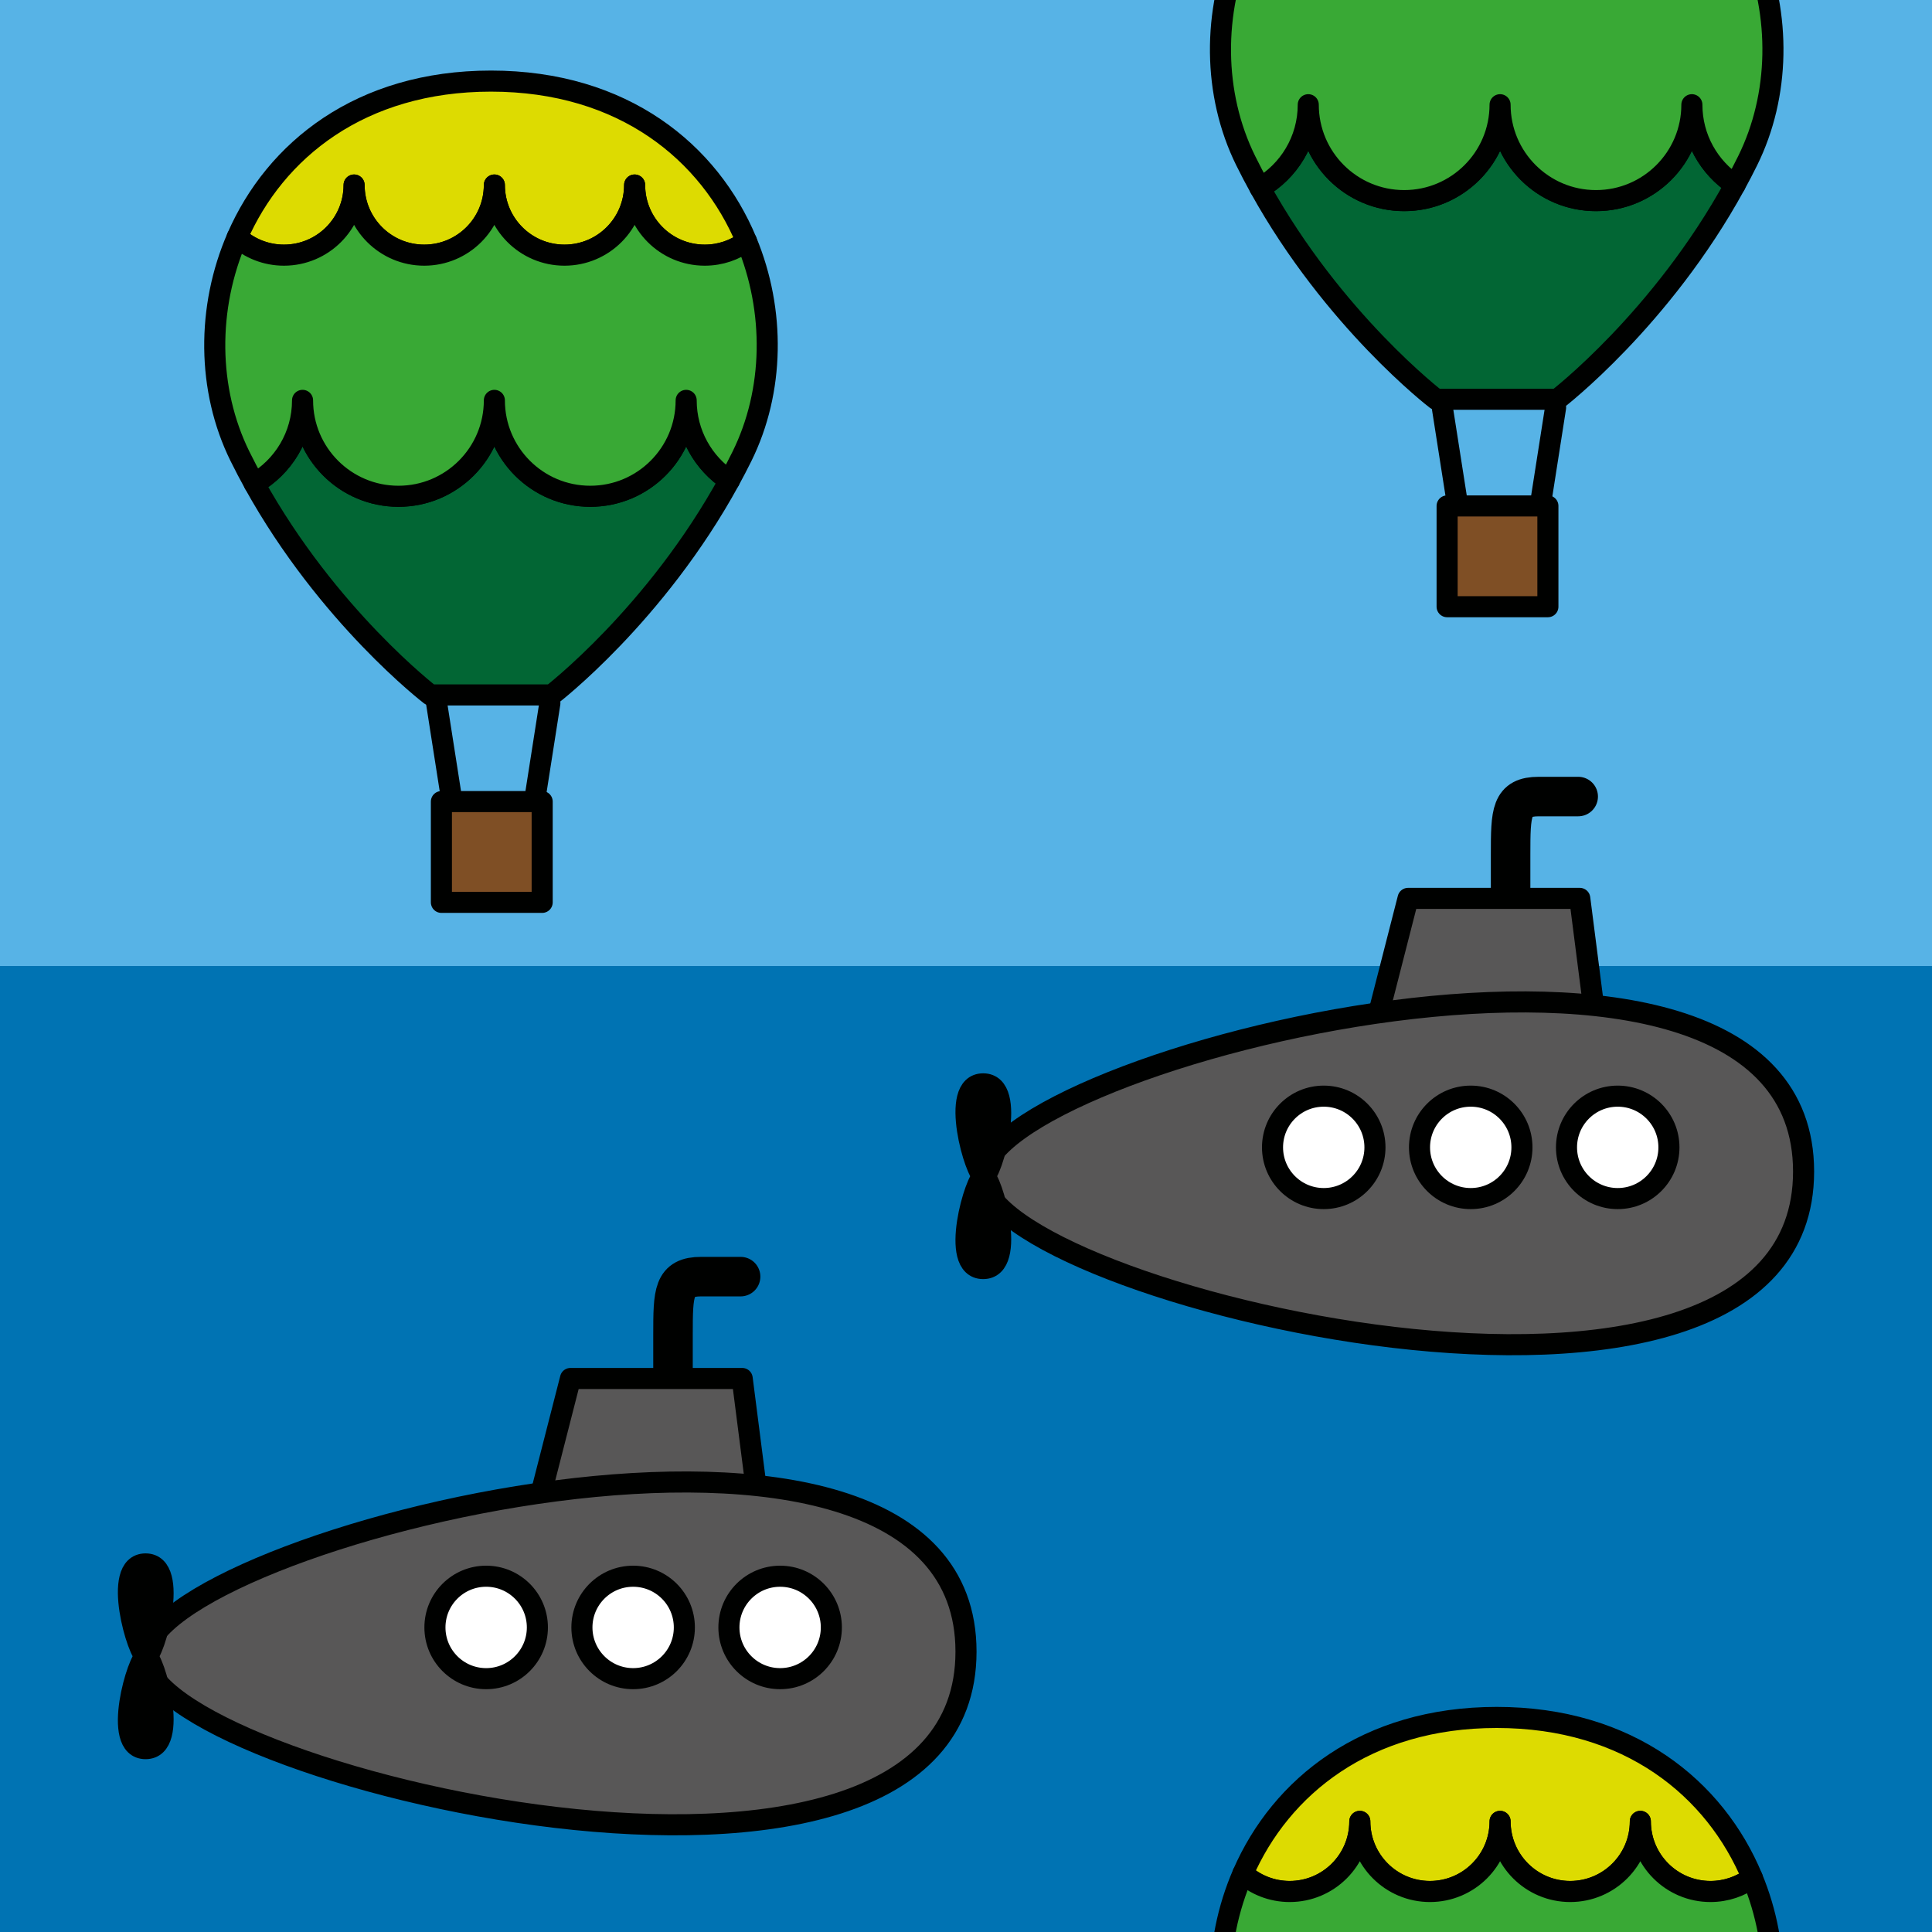 <?xml version="1.0" encoding="utf-8"?>
<!-- Generator: Adobe Illustrator 16.0.0, SVG Export Plug-In . SVG Version: 6.00 Build 0)  -->
<!DOCTYPE svg PUBLIC "-//W3C//DTD SVG 1.1//EN" "http://www.w3.org/Graphics/SVG/1.1/DTD/svg11.dtd">
<svg version="1.1" xmlns="http://www.w3.org/2000/svg" xmlns:xlink="http://www.w3.org/1999/xlink" x="0px" y="0px" width="220px"
	 height="220px" viewBox="0 0 220 220" enable-background="new 0 0 220 220" xml:space="preserve">
<rect x="0" y="0" width="220" height="220" fill="#333333" stroke="none"/>
<g id="bg" display="none">
	<rect x="-445.836" y="-2481.787" display="inline" fill="#FFFFFF" width="3240.076" height="8444.104"/>
</g>
<g id="Layer_3" display="none">
</g>
<g id="Layer_1">
	<g>
		<defs>
			<rect id="SVGID_261_" y="-1500" width="220" height="220"/>
		</defs>
		<clipPath id="SVGID_2_">
			<use xlink:href="#SVGID_261_"  overflow="visible"/>
		</clipPath>
	</g>
	<g>
		<defs>
			<rect id="SVGID_337_" width="220" height="220"/>
		</defs>
		<clipPath id="SVGID_4_">
			<use xlink:href="#SVGID_337_"  overflow="visible"/>
		</clipPath>
		<rect clip-path="url(#SVGID_4_)" fill="#0073B3" width="220" height="220"/>
		<rect clip-path="url(#SVGID_4_)" fill="#57B3E6" width="220" height="110"/>
		<g clip-path="url(#SVGID_4_)">
			
				<line fill="none" stroke="#000100" stroke-width="2.4" stroke-linecap="round" stroke-linejoin="round" stroke-miterlimit="10" x1="177.138" y1="46.406" x2="175.383" y2="57.611"/>
			
				<line fill="none" stroke="#000100" stroke-width="2.4" stroke-linecap="round" stroke-linejoin="round" stroke-miterlimit="10" x1="164.238" y1="46.406" x2="165.994" y2="57.611"/>
			
				<rect x="164.786" y="57.611" fill="#7F4F25" stroke="#000100" stroke-width="2.4" stroke-linecap="round" stroke-linejoin="round" stroke-miterlimit="10" width="11.475" height="11.475"/>
			<g>
				
					<path fill="#026634" stroke="#000100" stroke-width="2.4" stroke-linecap="round" stroke-linejoin="round" stroke-miterlimit="10" d="
					M148.975,11.924c0,6.032,4.89,10.921,10.921,10.921c6.032,0,10.921-4.889,10.921-10.921c0,6.032,4.89,10.921,10.92,10.921
					c6.032,0,10.921-4.889,10.921-10.921c0,3.815,1.957,7.171,4.921,9.124c-8.392,15.337-20.242,24.418-20.242,24.418h-8.934h-3.957
					h-0.92c0,0-11.67-8.941-20.049-24.065C146.761,19.518,148.975,15.98,148.975,11.924z"/>
				
					<path fill="#39A935" stroke="#000100" stroke-width="2.4" stroke-linecap="round" stroke-linejoin="round" stroke-miterlimit="10" d="
					M141.532-6.648c1.414,1.266,3.28,2.036,5.327,2.036c4.411,0,7.985-3.575,7.985-7.986c0,4.411,3.576,7.986,7.986,7.986
					c4.411,0,7.986-3.575,7.986-7.986c0,4.411,3.575,7.986,7.985,7.986c4.411,0,7.986-3.575,7.986-7.986
					c0,4.411,3.575,7.986,7.986,7.986c1.783,0,3.429-0.584,4.757-1.573c3.285,7.906,3.161,17.037-0.521,24.486
					c-0.462,0.937-0.941,1.852-1.431,2.747c-2.964-1.953-4.921-5.309-4.921-9.124c0,6.032-4.89,10.921-10.921,10.921
					c-6.031,0-10.92-4.889-10.92-10.921c0,6.032-4.89,10.921-10.921,10.921c-6.031,0-10.921-4.889-10.921-10.921
					c0,4.057-2.213,7.594-5.497,9.478c-0.558-1.007-1.101-2.04-1.625-3.101C138.1,10.704,138.047,1.362,141.532-6.648z"/>
			</g>
		</g>
		<g clip-path="url(#SVGID_4_)">
			<g>
				
					<path fill="#DDDB01" stroke="#000100" stroke-width="2.4" stroke-linecap="round" stroke-linejoin="round" stroke-miterlimit="10" d="
					M186.789,207.401c0,4.411-3.576,7.986-7.986,7.986c-4.41,0-7.985-3.575-7.985-7.986c0,4.411-3.576,7.986-7.986,7.986
					c-4.41,0-7.986-3.575-7.986-7.986c0,4.411-3.575,7.986-7.985,7.986c-2.047,0-3.913-0.771-5.327-2.036
					c4.313-9.911,14.043-17.783,28.9-17.783c15.088,0,24.891,8.118,29.099,18.247c-1.328,0.988-2.974,1.572-4.757,1.572
					C190.363,215.388,186.789,211.813,186.789,207.401z"/>
				
					<path fill="#39A935" stroke="#000100" stroke-width="2.4" stroke-linecap="round" stroke-linejoin="round" stroke-miterlimit="10" d="
					M141.532,213.352c1.414,1.266,3.28,2.036,5.327,2.036c4.411,0,7.985-3.575,7.985-7.986c0,4.411,3.576,7.986,7.986,7.986
					c4.411,0,7.986-3.575,7.986-7.986c0,4.411,3.575,7.986,7.985,7.986c4.411,0,7.986-3.575,7.986-7.986
					c0,4.411,3.575,7.986,7.986,7.986c1.783,0,3.429-0.584,4.757-1.572c3.285,7.905,3.161,17.036-0.521,24.485
					c-0.462,0.937-0.941,1.852-1.431,2.747c-2.964-1.953-4.921-5.309-4.921-9.124c0,6.032-4.89,10.921-10.921,10.921
					c-6.031,0-10.92-4.889-10.92-10.921c0,6.032-4.89,10.921-10.921,10.921c-6.031,0-10.921-4.889-10.921-10.921
					c0,4.057-2.213,7.594-5.497,9.478c-0.558-1.007-1.101-2.04-1.625-3.101C138.1,230.704,138.047,221.362,141.532,213.352z"/>
			</g>
		</g>
		<g clip-path="url(#SVGID_4_)">
			
				<line fill="none" stroke="#000100" stroke-width="2.4" stroke-linecap="round" stroke-linejoin="round" stroke-miterlimit="10" x1="62.615" y1="80.073" x2="60.86" y2="91.278"/>
			
				<line fill="none" stroke="#000100" stroke-width="2.4" stroke-linecap="round" stroke-linejoin="round" stroke-miterlimit="10" x1="49.716" y1="80.073" x2="51.47" y2="91.278"/>
			
				<rect x="50.263" y="91.278" fill="#7F4F25" stroke="#000100" stroke-width="2.4" stroke-linecap="round" stroke-linejoin="round" stroke-miterlimit="10" width="11.475" height="11.475"/>
			<g>
				
					<path fill="#DDDB01" stroke="#000100" stroke-width="2.4" stroke-linecap="round" stroke-linejoin="round" stroke-miterlimit="10" d="
					M72.266,21.068c0,4.411-3.576,7.986-7.986,7.986c-4.411,0-7.986-3.575-7.986-7.986c0,4.411-3.576,7.986-7.986,7.986
					c-4.41,0-7.986-3.575-7.986-7.986c0,4.411-3.575,7.986-7.985,7.986c-2.047,0-3.913-0.77-5.326-2.037
					c4.313-9.91,14.042-17.782,28.899-17.782c15.088,0,24.891,8.118,29.099,18.247c-1.328,0.988-2.974,1.572-4.757,1.572
					C75.841,29.055,72.266,25.479,72.266,21.068z"/>
				
					<path fill="#026634" stroke="#000100" stroke-width="2.4" stroke-linecap="round" stroke-linejoin="round" stroke-miterlimit="10" d="
					M34.452,45.591c0,6.032,4.89,10.921,10.921,10.921c6.032,0,10.921-4.889,10.921-10.921c0,6.032,4.89,10.921,10.921,10.921
					s10.92-4.889,10.92-10.921c0,3.815,1.957,7.171,4.921,9.124c-8.392,15.337-20.242,24.418-20.242,24.418h-8.934h-3.956h-0.921
					c0,0-11.67-8.94-20.049-24.064C32.238,53.185,34.452,49.648,34.452,45.591z"/>
				
					<path fill="#39A935" stroke="#000100" stroke-width="2.4" stroke-linecap="round" stroke-linejoin="round" stroke-miterlimit="10" d="
					M27.01,27.018c1.414,1.268,3.279,2.037,5.326,2.037c4.411,0,7.985-3.575,7.985-7.986c0,4.411,3.576,7.986,7.986,7.986
					c4.411,0,7.986-3.575,7.986-7.986c0,4.411,3.575,7.986,7.986,7.986c4.41,0,7.986-3.575,7.986-7.986
					c0,4.411,3.575,7.986,7.986,7.986c1.783,0,3.429-0.584,4.757-1.572c3.285,7.905,3.161,17.035-0.521,24.485
					c-0.462,0.937-0.941,1.852-1.431,2.747c-2.964-1.953-4.921-5.309-4.921-9.124c0,6.032-4.889,10.921-10.92,10.921
					s-10.921-4.889-10.921-10.921c0,6.032-4.89,10.921-10.921,10.921c-6.031,0-10.921-4.889-10.921-10.921
					c0,4.057-2.213,7.594-5.497,9.478c-0.558-1.007-1.101-2.04-1.625-3.101C23.577,44.371,23.524,35.029,27.01,27.018z"/>
			</g>
		</g>
		<g clip-path="url(#SVGID_4_)">
			
				<path fill="none" stroke="#000100" stroke-width="4.5" stroke-linecap="round" stroke-linejoin="round" stroke-miterlimit="10" d="
				M84.333,145.372c0,0-1.309,0-4.485,0c-3.175,0-3.212,1.745-3.212,6.634c0,4.888,0,14.314,0,14.314"/>
			
				<polygon fill="#585757" stroke="#000100" stroke-width="2.4" stroke-linecap="round" stroke-linejoin="round" stroke-miterlimit="10" points="
				60.912,172.787 86.539,172.787 84.514,156.969 64.962,156.969 			"/>
			
				<path fill="#585757" stroke="#000100" stroke-width="2.4" stroke-linecap="round" stroke-linejoin="round" stroke-miterlimit="10" d="
				M16.597,188.648c0-13.207,93.403-36.946,93.403-0.574C110,224.446,16.597,201.854,16.597,188.648z"/>
			
				<circle fill="#FFFFFF" stroke="#000100" stroke-width="2.4" stroke-linecap="round" stroke-linejoin="round" stroke-miterlimit="10" cx="88.835" cy="185.319" r="5.832"/>
			
				<circle fill="#FFFFFF" stroke="#000100" stroke-width="2.4" stroke-linecap="round" stroke-linejoin="round" stroke-miterlimit="10" cx="72.096" cy="185.319" r="5.832"/>
			
				<circle fill="#FFFFFF" stroke="#000100" stroke-width="2.4" stroke-linecap="round" stroke-linejoin="round" stroke-miterlimit="10" cx="55.359" cy="185.319" r="5.833"/>
			
				<path fill="#000100" stroke="#000100" stroke-width="2.4" stroke-linecap="round" stroke-linejoin="round" stroke-miterlimit="10" d="
				M16.64,188.604c-0.873,0-4.03-10.517-0.063-10.517S17.512,188.604,16.64,188.604z"/>
			
				<path fill="#000100" stroke="#000100" stroke-width="2.4" stroke-linecap="round" stroke-linejoin="round" stroke-miterlimit="10" d="
				M16.64,188.604c-0.873,0-4.03,10.516-0.063,10.516S17.512,188.604,16.64,188.604z"/>
		</g>
		<g clip-path="url(#SVGID_4_)">
			
				<path fill="none" stroke="#000100" stroke-width="4.5" stroke-linecap="round" stroke-linejoin="round" stroke-miterlimit="10" d="
				M179.711,90.705c0,0-1.309,0-4.485,0c-3.175,0-3.212,1.745-3.212,6.634c0,4.888,0,14.314,0,14.314"/>
			
				<polygon fill="#585757" stroke="#000100" stroke-width="2.4" stroke-linecap="round" stroke-linejoin="round" stroke-miterlimit="10" points="
				156.29,118.12 181.916,118.12 179.891,102.301 160.339,102.301 			"/>
			
				<path fill="#585757" stroke="#000100" stroke-width="2.4" stroke-linecap="round" stroke-linejoin="round" stroke-miterlimit="10" d="
				M111.974,133.981c0-13.208,93.403-36.946,93.403-0.575C205.377,169.779,111.974,147.186,111.974,133.981z"/>
			
				<circle fill="#FFFFFF" stroke="#000100" stroke-width="2.4" stroke-linecap="round" stroke-linejoin="round" stroke-miterlimit="10" cx="184.212" cy="130.652" r="5.832"/>
			
				<circle fill="#FFFFFF" stroke="#000100" stroke-width="2.4" stroke-linecap="round" stroke-linejoin="round" stroke-miterlimit="10" cx="167.474" cy="130.652" r="5.832"/>
			
				<circle fill="#FFFFFF" stroke="#000100" stroke-width="2.4" stroke-linecap="round" stroke-linejoin="round" stroke-miterlimit="10" cx="150.736" cy="130.652" r="5.832"/>
			
				<path fill="#000100" stroke="#000100" stroke-width="2.4" stroke-linecap="round" stroke-linejoin="round" stroke-miterlimit="10" d="
				M112.017,133.938c-0.873,0-4.03-10.517-0.063-10.517S112.89,133.938,112.017,133.938z"/>
			
				<path fill="#000100" stroke="#000100" stroke-width="2.4" stroke-linecap="round" stroke-linejoin="round" stroke-miterlimit="10" d="
				M112.017,133.938c-0.873,0-4.03,10.515-0.063,10.515S112.89,133.938,112.017,133.938z"/>
		</g>
	</g>
</g>
</svg>
